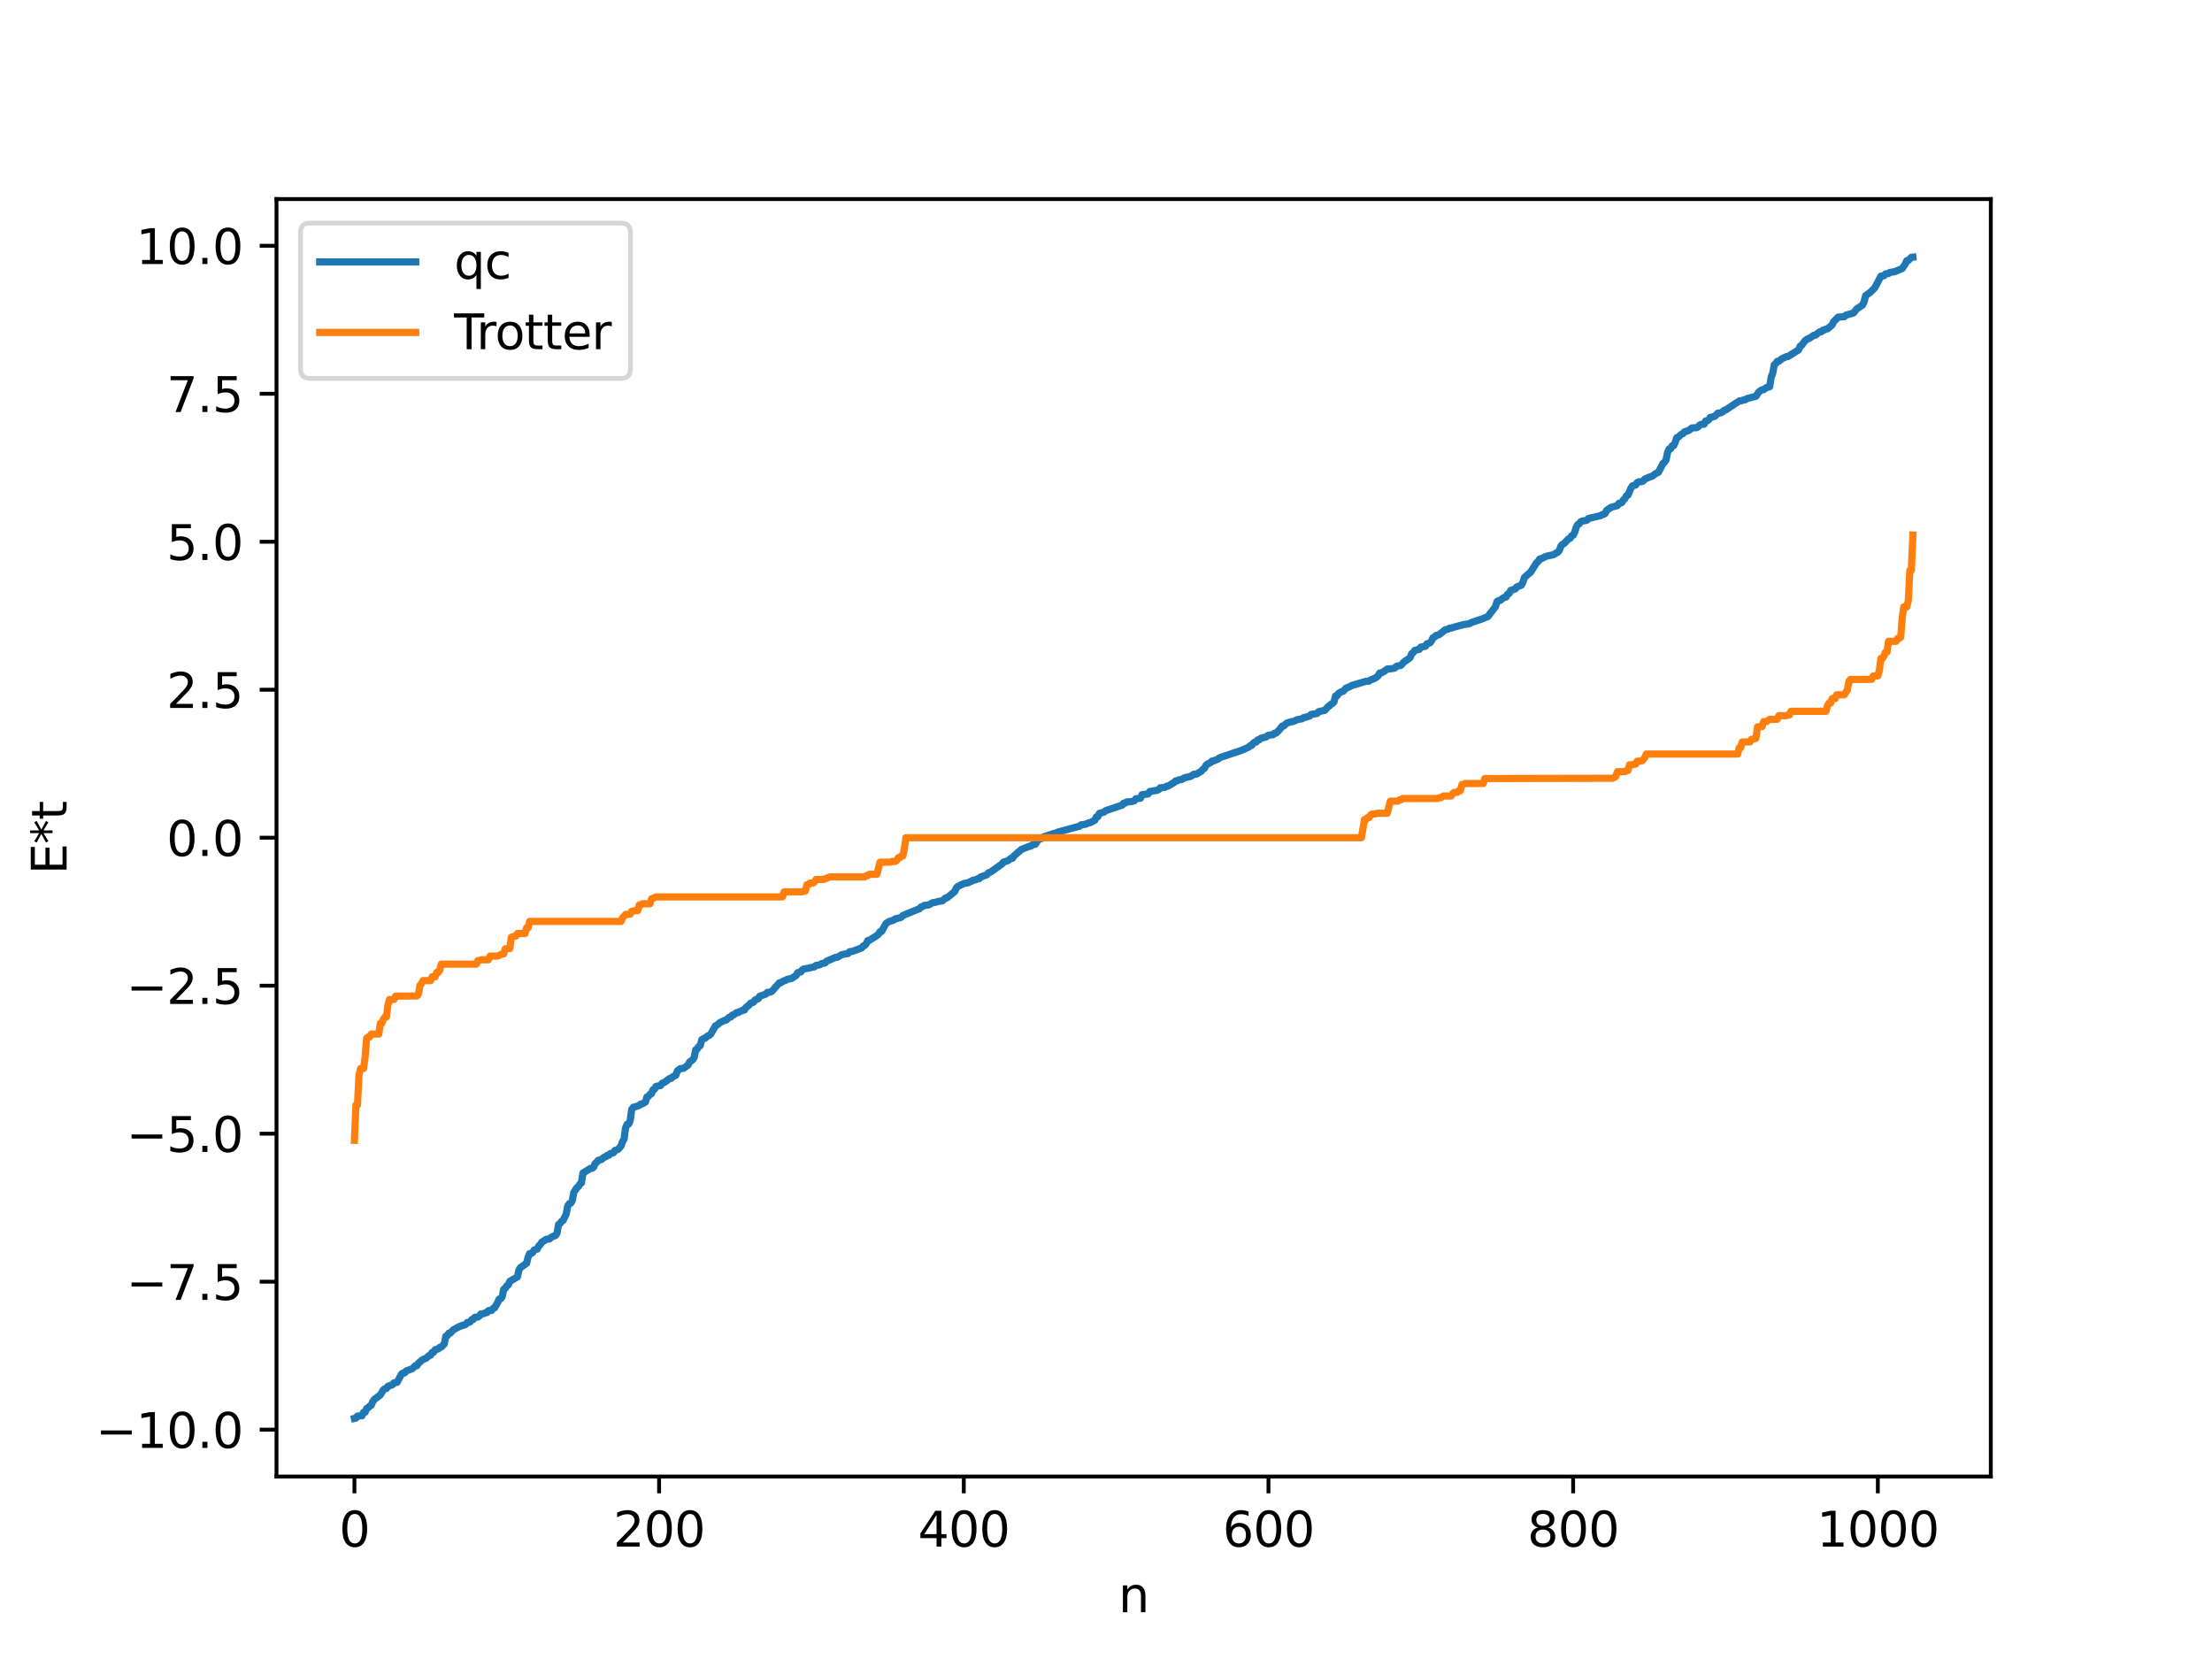 <?xml version="1.0" encoding="utf-8" standalone="no"?>
<!DOCTYPE svg PUBLIC "-//W3C//DTD SVG 1.1//EN"
  "http://www.w3.org/Graphics/SVG/1.1/DTD/svg11.dtd">
<svg xmlns:xlink="http://www.w3.org/1999/xlink" width="460.8pt" height="345.6pt" viewBox="0 0 460.8 345.6" xmlns="http://www.w3.org/2000/svg" version="1.1">
 <defs>
  <style type="text/css">*{stroke-linejoin: round; stroke-linecap: butt}</style>
 </defs>
 <g id="figure_1">
  <g id="patch_1">
   <path d="M 0 345.6 
L 460.8 345.6 
L 460.8 0 
L 0 0 
z
" style="fill: #ffffff"/>
  </g>
  <g id="axes_1">
   <g id="patch_2">
    <path d="M 57.6 307.584 
L 414.72 307.584 
L 414.72 41.472 
L 57.6 41.472 
z
" style="fill: #ffffff"/>
   </g>
   <g id="matplotlib.axis_1">
    <g id="xtick_1">
     <g id="line2d_1">
      <defs>
       <path id="m08d39f8865" d="M 0 0 
L 0 3.5 
" style="stroke: #000000; stroke-width: 0.8"/>
      </defs>
      <g>
       <use xlink:href="#m08d39f8865" x="73.833" y="307.584" style="stroke: #000000; stroke-width: 0.8"/>
      </g>
     </g>
     <g id="text_1">
      <!-- 0 -->
      <g transform="translate(70.651 322.182) scale(0.1 -0.1)">
       <defs>
        <path id="DejaVuSans-30" d="M 2034 4250 
Q 1547 4250 1301 3770 
Q 1056 3291 1056 2328 
Q 1056 1369 1301 889 
Q 1547 409 2034 409 
Q 2525 409 2770 889 
Q 3016 1369 3016 2328 
Q 3016 3291 2770 3770 
Q 2525 4250 2034 4250 
z
M 2034 4750 
Q 2819 4750 3233 4129 
Q 3647 3509 3647 2328 
Q 3647 1150 3233 529 
Q 2819 -91 2034 -91 
Q 1250 -91 836 529 
Q 422 1150 422 2328 
Q 422 3509 836 4129 
Q 1250 4750 2034 4750 
z
" transform="scale(0.016)"/>
       </defs>
       <use xlink:href="#DejaVuSans-30"/>
      </g>
     </g>
    </g>
    <g id="xtick_2">
     <g id="line2d_2">
      <g>
       <use xlink:href="#m08d39f8865" x="137.304" y="307.584" style="stroke: #000000; stroke-width: 0.8"/>
      </g>
     </g>
     <g id="text_2">
      <!-- 200 -->
      <g transform="translate(127.76 322.182) scale(0.1 -0.1)">
       <defs>
        <path id="DejaVuSans-32" d="M 1228 531 
L 3431 531 
L 3431 0 
L 469 0 
L 469 531 
Q 828 903 1448 1529 
Q 2069 2156 2228 2338 
Q 2531 2678 2651 2914 
Q 2772 3150 2772 3378 
Q 2772 3750 2511 3984 
Q 2250 4219 1831 4219 
Q 1534 4219 1204 4116 
Q 875 4013 500 3803 
L 500 4441 
Q 881 4594 1212 4672 
Q 1544 4750 1819 4750 
Q 2544 4750 2975 4387 
Q 3406 4025 3406 3419 
Q 3406 3131 3298 2873 
Q 3191 2616 2906 2266 
Q 2828 2175 2409 1742 
Q 1991 1309 1228 531 
z
" transform="scale(0.016)"/>
       </defs>
       <use xlink:href="#DejaVuSans-32"/>
       <use xlink:href="#DejaVuSans-30" x="63.623"/>
       <use xlink:href="#DejaVuSans-30" x="127.246"/>
      </g>
     </g>
    </g>
    <g id="xtick_3">
     <g id="line2d_3">
      <g>
       <use xlink:href="#m08d39f8865" x="200.775" y="307.584" style="stroke: #000000; stroke-width: 0.8"/>
      </g>
     </g>
     <g id="text_3">
      <!-- 400 -->
      <g transform="translate(191.231 322.182) scale(0.1 -0.1)">
       <defs>
        <path id="DejaVuSans-34" d="M 2419 4116 
L 825 1625 
L 2419 1625 
L 2419 4116 
z
M 2253 4666 
L 3047 4666 
L 3047 1625 
L 3713 1625 
L 3713 1100 
L 3047 1100 
L 3047 0 
L 2419 0 
L 2419 1100 
L 313 1100 
L 313 1709 
L 2253 4666 
z
" transform="scale(0.016)"/>
       </defs>
       <use xlink:href="#DejaVuSans-34"/>
       <use xlink:href="#DejaVuSans-30" x="63.623"/>
       <use xlink:href="#DejaVuSans-30" x="127.246"/>
      </g>
     </g>
    </g>
    <g id="xtick_4">
     <g id="line2d_4">
      <g>
       <use xlink:href="#m08d39f8865" x="264.246" y="307.584" style="stroke: #000000; stroke-width: 0.8"/>
      </g>
     </g>
     <g id="text_4">
      <!-- 600 -->
      <g transform="translate(254.702 322.182) scale(0.1 -0.1)">
       <defs>
        <path id="DejaVuSans-36" d="M 2113 2584 
Q 1688 2584 1439 2293 
Q 1191 2003 1191 1497 
Q 1191 994 1439 701 
Q 1688 409 2113 409 
Q 2538 409 2786 701 
Q 3034 994 3034 1497 
Q 3034 2003 2786 2293 
Q 2538 2584 2113 2584 
z
M 3366 4563 
L 3366 3988 
Q 3128 4100 2886 4159 
Q 2644 4219 2406 4219 
Q 1781 4219 1451 3797 
Q 1122 3375 1075 2522 
Q 1259 2794 1537 2939 
Q 1816 3084 2150 3084 
Q 2853 3084 3261 2657 
Q 3669 2231 3669 1497 
Q 3669 778 3244 343 
Q 2819 -91 2113 -91 
Q 1303 -91 875 529 
Q 447 1150 447 2328 
Q 447 3434 972 4092 
Q 1497 4750 2381 4750 
Q 2619 4750 2861 4703 
Q 3103 4656 3366 4563 
z
" transform="scale(0.016)"/>
       </defs>
       <use xlink:href="#DejaVuSans-36"/>
       <use xlink:href="#DejaVuSans-30" x="63.623"/>
       <use xlink:href="#DejaVuSans-30" x="127.246"/>
      </g>
     </g>
    </g>
    <g id="xtick_5">
     <g id="line2d_5">
      <g>
       <use xlink:href="#m08d39f8865" x="327.717" y="307.584" style="stroke: #000000; stroke-width: 0.8"/>
      </g>
     </g>
     <g id="text_5">
      <!-- 800 -->
      <g transform="translate(318.173 322.182) scale(0.1 -0.1)">
       <defs>
        <path id="DejaVuSans-38" d="M 2034 2216 
Q 1584 2216 1326 1975 
Q 1069 1734 1069 1313 
Q 1069 891 1326 650 
Q 1584 409 2034 409 
Q 2484 409 2743 651 
Q 3003 894 3003 1313 
Q 3003 1734 2745 1975 
Q 2488 2216 2034 2216 
z
M 1403 2484 
Q 997 2584 770 2862 
Q 544 3141 544 3541 
Q 544 4100 942 4425 
Q 1341 4750 2034 4750 
Q 2731 4750 3128 4425 
Q 3525 4100 3525 3541 
Q 3525 3141 3298 2862 
Q 3072 2584 2669 2484 
Q 3125 2378 3379 2068 
Q 3634 1759 3634 1313 
Q 3634 634 3220 271 
Q 2806 -91 2034 -91 
Q 1263 -91 848 271 
Q 434 634 434 1313 
Q 434 1759 690 2068 
Q 947 2378 1403 2484 
z
M 1172 3481 
Q 1172 3119 1398 2916 
Q 1625 2713 2034 2713 
Q 2441 2713 2670 2916 
Q 2900 3119 2900 3481 
Q 2900 3844 2670 4047 
Q 2441 4250 2034 4250 
Q 1625 4250 1398 4047 
Q 1172 3844 1172 3481 
z
" transform="scale(0.016)"/>
       </defs>
       <use xlink:href="#DejaVuSans-38"/>
       <use xlink:href="#DejaVuSans-30" x="63.623"/>
       <use xlink:href="#DejaVuSans-30" x="127.246"/>
      </g>
     </g>
    </g>
    <g id="xtick_6">
     <g id="line2d_6">
      <g>
       <use xlink:href="#m08d39f8865" x="391.188" y="307.584" style="stroke: #000000; stroke-width: 0.8"/>
      </g>
     </g>
     <g id="text_6">
      <!-- 1000 -->
      <g transform="translate(378.463 322.182) scale(0.1 -0.1)">
       <defs>
        <path id="DejaVuSans-31" d="M 794 531 
L 1825 531 
L 1825 4091 
L 703 3866 
L 703 4441 
L 1819 4666 
L 2450 4666 
L 2450 531 
L 3481 531 
L 3481 0 
L 794 0 
L 794 531 
z
" transform="scale(0.016)"/>
       </defs>
       <use xlink:href="#DejaVuSans-31"/>
       <use xlink:href="#DejaVuSans-30" x="63.623"/>
       <use xlink:href="#DejaVuSans-30" x="127.246"/>
       <use xlink:href="#DejaVuSans-30" x="190.869"/>
      </g>
     </g>
    </g>
    <g id="text_7">
     <!-- n -->
     <g transform="translate(232.991 335.861) scale(0.1 -0.1)">
      <defs>
       <path id="DejaVuSans-6e" d="M 3513 2113 
L 3513 0 
L 2938 0 
L 2938 2094 
Q 2938 2591 2744 2837 
Q 2550 3084 2163 3084 
Q 1697 3084 1428 2787 
Q 1159 2491 1159 1978 
L 1159 0 
L 581 0 
L 581 3500 
L 1159 3500 
L 1159 2956 
Q 1366 3272 1645 3428 
Q 1925 3584 2291 3584 
Q 2894 3584 3203 3211 
Q 3513 2838 3513 2113 
z
" transform="scale(0.016)"/>
      </defs>
      <use xlink:href="#DejaVuSans-6e"/>
     </g>
    </g>
   </g>
   <g id="matplotlib.axis_2">
    <g id="ytick_1">
     <g id="line2d_7">
      <defs>
       <path id="m4e8f09fa91" d="M 0 0 
L -3.5 0 
" style="stroke: #000000; stroke-width: 0.8"/>
      </defs>
      <g>
       <use xlink:href="#m4e8f09fa91" x="57.6" y="297.824" style="stroke: #000000; stroke-width: 0.8"/>
      </g>
     </g>
     <g id="text_8">
      <!-- −10.0 -->
      <g transform="translate(19.955 301.623) scale(0.1 -0.1)">
       <defs>
        <path id="DejaVuSans-2212" d="M 678 2272 
L 4684 2272 
L 4684 1741 
L 678 1741 
L 678 2272 
z
" transform="scale(0.016)"/>
        <path id="DejaVuSans-2e" d="M 684 794 
L 1344 794 
L 1344 0 
L 684 0 
L 684 794 
z
" transform="scale(0.016)"/>
       </defs>
       <use xlink:href="#DejaVuSans-2212"/>
       <use xlink:href="#DejaVuSans-31" x="83.789"/>
       <use xlink:href="#DejaVuSans-30" x="147.412"/>
       <use xlink:href="#DejaVuSans-2e" x="211.035"/>
       <use xlink:href="#DejaVuSans-30" x="242.822"/>
      </g>
     </g>
    </g>
    <g id="ytick_2">
     <g id="line2d_8">
      <g>
       <use xlink:href="#m4e8f09fa91" x="57.6" y="266.996" style="stroke: #000000; stroke-width: 0.8"/>
      </g>
     </g>
     <g id="text_9">
      <!-- −7.5 -->
      <g transform="translate(26.317 270.795) scale(0.1 -0.1)">
       <defs>
        <path id="DejaVuSans-37" d="M 525 4666 
L 3525 4666 
L 3525 4397 
L 1831 0 
L 1172 0 
L 2766 4134 
L 525 4134 
L 525 4666 
z
" transform="scale(0.016)"/>
        <path id="DejaVuSans-35" d="M 691 4666 
L 3169 4666 
L 3169 4134 
L 1269 4134 
L 1269 2991 
Q 1406 3038 1543 3061 
Q 1681 3084 1819 3084 
Q 2600 3084 3056 2656 
Q 3513 2228 3513 1497 
Q 3513 744 3044 326 
Q 2575 -91 1722 -91 
Q 1428 -91 1123 -41 
Q 819 9 494 109 
L 494 744 
Q 775 591 1075 516 
Q 1375 441 1709 441 
Q 2250 441 2565 725 
Q 2881 1009 2881 1497 
Q 2881 1984 2565 2268 
Q 2250 2553 1709 2553 
Q 1456 2553 1204 2497 
Q 953 2441 691 2322 
L 691 4666 
z
" transform="scale(0.016)"/>
       </defs>
       <use xlink:href="#DejaVuSans-2212"/>
       <use xlink:href="#DejaVuSans-37" x="83.789"/>
       <use xlink:href="#DejaVuSans-2e" x="147.412"/>
       <use xlink:href="#DejaVuSans-35" x="179.199"/>
      </g>
     </g>
    </g>
    <g id="ytick_3">
     <g id="line2d_9">
      <g>
       <use xlink:href="#m4e8f09fa91" x="57.6" y="236.168" style="stroke: #000000; stroke-width: 0.8"/>
      </g>
     </g>
     <g id="text_10">
      <!-- −5.0 -->
      <g transform="translate(26.317 239.967) scale(0.1 -0.1)">
       <use xlink:href="#DejaVuSans-2212"/>
       <use xlink:href="#DejaVuSans-35" x="83.789"/>
       <use xlink:href="#DejaVuSans-2e" x="147.412"/>
       <use xlink:href="#DejaVuSans-30" x="179.199"/>
      </g>
     </g>
    </g>
    <g id="ytick_4">
     <g id="line2d_10">
      <g>
       <use xlink:href="#m4e8f09fa91" x="57.6" y="205.34" style="stroke: #000000; stroke-width: 0.8"/>
      </g>
     </g>
     <g id="text_11">
      <!-- −2.5 -->
      <g transform="translate(26.317 209.139) scale(0.1 -0.1)">
       <use xlink:href="#DejaVuSans-2212"/>
       <use xlink:href="#DejaVuSans-32" x="83.789"/>
       <use xlink:href="#DejaVuSans-2e" x="147.412"/>
       <use xlink:href="#DejaVuSans-35" x="179.199"/>
      </g>
     </g>
    </g>
    <g id="ytick_5">
     <g id="line2d_11">
      <g>
       <use xlink:href="#m4e8f09fa91" x="57.6" y="174.512" style="stroke: #000000; stroke-width: 0.8"/>
      </g>
     </g>
     <g id="text_12">
      <!-- 0.0 -->
      <g transform="translate(34.697 178.311) scale(0.1 -0.1)">
       <use xlink:href="#DejaVuSans-30"/>
       <use xlink:href="#DejaVuSans-2e" x="63.623"/>
       <use xlink:href="#DejaVuSans-30" x="95.41"/>
      </g>
     </g>
    </g>
    <g id="ytick_6">
     <g id="line2d_12">
      <g>
       <use xlink:href="#m4e8f09fa91" x="57.6" y="143.684" style="stroke: #000000; stroke-width: 0.8"/>
      </g>
     </g>
     <g id="text_13">
      <!-- 2.5 -->
      <g transform="translate(34.697 147.483) scale(0.1 -0.1)">
       <use xlink:href="#DejaVuSans-32"/>
       <use xlink:href="#DejaVuSans-2e" x="63.623"/>
       <use xlink:href="#DejaVuSans-35" x="95.41"/>
      </g>
     </g>
    </g>
    <g id="ytick_7">
     <g id="line2d_13">
      <g>
       <use xlink:href="#m4e8f09fa91" x="57.6" y="112.856" style="stroke: #000000; stroke-width: 0.8"/>
      </g>
     </g>
     <g id="text_14">
      <!-- 5.0 -->
      <g transform="translate(34.697 116.655) scale(0.1 -0.1)">
       <use xlink:href="#DejaVuSans-35"/>
       <use xlink:href="#DejaVuSans-2e" x="63.623"/>
       <use xlink:href="#DejaVuSans-30" x="95.41"/>
      </g>
     </g>
    </g>
    <g id="ytick_8">
     <g id="line2d_14">
      <g>
       <use xlink:href="#m4e8f09fa91" x="57.6" y="82.028" style="stroke: #000000; stroke-width: 0.8"/>
      </g>
     </g>
     <g id="text_15">
      <!-- 7.5 -->
      <g transform="translate(34.697 85.827) scale(0.1 -0.1)">
       <use xlink:href="#DejaVuSans-37"/>
       <use xlink:href="#DejaVuSans-2e" x="63.623"/>
       <use xlink:href="#DejaVuSans-35" x="95.41"/>
      </g>
     </g>
    </g>
    <g id="ytick_9">
     <g id="line2d_15">
      <g>
       <use xlink:href="#m4e8f09fa91" x="57.6" y="51.2" style="stroke: #000000; stroke-width: 0.8"/>
      </g>
     </g>
     <g id="text_16">
      <!-- 10.0 -->
      <g transform="translate(28.334 54.999) scale(0.1 -0.1)">
       <use xlink:href="#DejaVuSans-31"/>
       <use xlink:href="#DejaVuSans-30" x="63.623"/>
       <use xlink:href="#DejaVuSans-2e" x="127.246"/>
       <use xlink:href="#DejaVuSans-30" x="159.033"/>
      </g>
     </g>
    </g>
    <g id="text_17">
     <!-- E*t -->
     <g transform="translate(13.875 182.148) rotate(-90) scale(0.1 -0.1)">
      <defs>
       <path id="DejaVuSans-45" d="M 628 4666 
L 3578 4666 
L 3578 4134 
L 1259 4134 
L 1259 2753 
L 3481 2753 
L 3481 2222 
L 1259 2222 
L 1259 531 
L 3634 531 
L 3634 0 
L 628 0 
L 628 4666 
z
" transform="scale(0.016)"/>
       <path id="DejaVuSans-2a" d="M 3009 3897 
L 1888 3291 
L 3009 2681 
L 2828 2375 
L 1778 3009 
L 1778 1831 
L 1422 1831 
L 1422 3009 
L 372 2375 
L 191 2681 
L 1313 3291 
L 191 3897 
L 372 4206 
L 1422 3572 
L 1422 4750 
L 1778 4750 
L 1778 3572 
L 2828 4206 
L 3009 3897 
z
" transform="scale(0.016)"/>
       <path id="DejaVuSans-74" d="M 1172 4494 
L 1172 3500 
L 2356 3500 
L 2356 3053 
L 1172 3053 
L 1172 1153 
Q 1172 725 1289 603 
Q 1406 481 1766 481 
L 2356 481 
L 2356 0 
L 1766 0 
Q 1100 0 847 248 
Q 594 497 594 1153 
L 594 3053 
L 172 3053 
L 172 3500 
L 594 3500 
L 594 4494 
L 1172 4494 
z
" transform="scale(0.016)"/>
      </defs>
      <use xlink:href="#DejaVuSans-45"/>
      <use xlink:href="#DejaVuSans-2a" x="63.184"/>
      <use xlink:href="#DejaVuSans-74" x="113.184"/>
     </g>
    </g>
   </g>
   <g id="line2d_16">
    <path d="M 73.833 295.488 
L 74.15 295.41 
L 74.467 294.985 
L 75.42 294.92 
L 75.737 294.211 
L 76.054 294.208 
L 76.372 293.421 
L 76.689 293.275 
L 77.006 292.921 
L 77.324 292.773 
L 77.641 292.004 
L 77.958 291.547 
L 79.228 290.589 
L 79.862 289.522 
L 80.18 289.295 
L 80.497 289.263 
L 80.815 288.787 
L 81.767 288.468 
L 82.084 288.072 
L 82.719 287.964 
L 83.671 286.211 
L 83.988 286.02 
L 84.305 286.002 
L 84.623 285.589 
L 85.892 285.13 
L 86.527 284.5 
L 86.844 284.499 
L 87.162 283.986 
L 88.114 283.191 
L 88.748 282.966 
L 89.383 282.381 
L 89.7 282.318 
L 90.018 281.742 
L 90.335 281.688 
L 90.653 281.177 
L 91.287 281.003 
L 91.605 280.691 
L 91.922 280.603 
L 92.557 279.967 
L 92.874 278.353 
L 93.191 278.252 
L 93.509 277.714 
L 93.826 277.676 
L 94.461 277.02 
L 95.73 276.312 
L 96.048 276.255 
L 96.365 276.058 
L 96.682 276.056 
L 97 275.91 
L 97.317 275.505 
L 97.634 275.491 
L 97.952 275.362 
L 98.269 274.896 
L 98.586 274.857 
L 98.904 274.423 
L 99.539 274.377 
L 99.856 274.154 
L 100.173 273.725 
L 100.808 273.641 
L 101.125 273.459 
L 101.443 273.435 
L 101.76 273.028 
L 102.395 272.986 
L 102.712 272.572 
L 103.029 272.445 
L 103.664 271.343 
L 103.981 270.624 
L 104.299 270.561 
L 104.616 270.108 
L 104.934 268.576 
L 105.251 268.379 
L 105.568 267.864 
L 105.886 267.667 
L 106.203 266.931 
L 107.79 265.992 
L 108.107 264.559 
L 108.424 264.056 
L 109.694 263.174 
L 110.011 261.897 
L 110.329 261.149 
L 110.646 261.132 
L 110.963 260.92 
L 111.281 260.385 
L 111.915 260.209 
L 112.233 259.563 
L 112.55 259.276 
L 112.867 258.773 
L 113.502 258.376 
L 113.82 258.154 
L 114.454 258.1 
L 114.772 257.781 
L 115.724 257.353 
L 116.041 256.897 
L 116.358 255.081 
L 116.676 254.859 
L 116.993 254.443 
L 117.31 254.221 
L 117.945 252.953 
L 118.262 251.22 
L 118.58 250.777 
L 118.897 250.644 
L 119.215 250.142 
L 119.532 248.408 
L 120.167 247.426 
L 120.484 247.204 
L 120.801 246.66 
L 121.119 246.438 
L 121.436 244.373 
L 123.023 243.383 
L 123.34 243.374 
L 123.658 243.152 
L 123.975 242.385 
L 124.292 242.137 
L 124.61 241.717 
L 125.244 241.569 
L 125.879 241.053 
L 126.196 240.975 
L 126.514 240.667 
L 126.831 240.657 
L 127.148 240.308 
L 127.783 240.156 
L 128.1 239.669 
L 128.735 239.453 
L 129.37 238.741 
L 129.687 237.811 
L 130.005 237.309 
L 130.322 234.928 
L 130.639 234.217 
L 130.957 234.163 
L 131.274 233.452 
L 131.591 231.136 
L 131.909 230.681 
L 132.543 230.504 
L 133.178 230.281 
L 133.496 229.984 
L 133.813 229.952 
L 134.448 229.566 
L 134.765 228.524 
L 135.082 228.393 
L 135.4 227.964 
L 135.717 227.826 
L 136.034 227.026 
L 136.352 226.892 
L 136.669 226.314 
L 137.621 226.13 
L 137.939 225.657 
L 138.573 225.385 
L 139.208 224.883 
L 139.525 224.661 
L 139.843 224.637 
L 140.16 224.303 
L 140.795 223.98 
L 141.112 223.064 
L 141.747 222.609 
L 142.381 222.558 
L 143.334 221.878 
L 143.651 221.241 
L 144.286 220.786 
L 144.603 220.329 
L 144.92 218.697 
L 145.238 218.535 
L 145.555 218.02 
L 145.872 217.82 
L 146.19 216.601 
L 146.507 216.376 
L 146.824 216.322 
L 147.459 215.78 
L 147.777 215.679 
L 148.094 215.371 
L 149.046 213.701 
L 149.363 213.542 
L 149.998 213.004 
L 150.95 212.561 
L 151.267 212.499 
L 151.902 211.915 
L 152.22 211.861 
L 152.537 211.472 
L 152.854 211.395 
L 153.489 210.927 
L 153.806 210.922 
L 154.124 210.698 
L 154.441 210.636 
L 154.758 210.414 
L 155.076 210.409 
L 155.393 209.865 
L 156.028 209.405 
L 156.345 208.99 
L 156.98 208.768 
L 157.297 208.307 
L 157.932 208.067 
L 158.249 207.549 
L 159.519 207.093 
L 159.836 206.749 
L 160.471 206.669 
L 160.788 206.52 
L 161.423 205.802 
L 162.375 204.729 
L 162.692 204.698 
L 163.327 204.309 
L 163.644 204.247 
L 163.962 204.018 
L 164.914 203.821 
L 165.866 203.192 
L 166.183 202.615 
L 166.818 202.481 
L 167.135 202.042 
L 167.453 201.861 
L 168.087 201.756 
L 169.357 201.471 
L 169.674 201.414 
L 169.991 201.111 
L 170.626 201.026 
L 171.261 200.707 
L 171.896 200.6 
L 172.213 200.224 
L 174.117 199.422 
L 174.434 199.406 
L 175.386 198.863 
L 176.656 198.625 
L 176.973 198.27 
L 177.608 198.181 
L 179.512 197.461 
L 179.829 197.067 
L 180.147 196.951 
L 180.464 196.559 
L 180.781 195.933 
L 181.099 195.884 
L 182.686 194.879 
L 183.003 194.609 
L 183.32 194.09 
L 183.638 194.049 
L 184.59 192.362 
L 185.224 191.969 
L 186.177 191.673 
L 186.494 191.416 
L 187.446 191.197 
L 187.763 191.062 
L 188.081 190.725 
L 189.033 190.317 
L 191.572 189.291 
L 191.889 188.913 
L 192.206 188.857 
L 192.524 188.615 
L 193.476 188.51 
L 194.11 188.145 
L 194.428 188.002 
L 194.745 188 
L 195.38 187.811 
L 196.332 187.648 
L 196.967 187.066 
L 197.284 187.031 
L 198.871 185.736 
L 199.188 185.032 
L 199.505 184.683 
L 200.775 184.056 
L 201.727 183.885 
L 202.044 183.676 
L 202.362 183.608 
L 202.679 183.367 
L 203.314 183.259 
L 203.631 183.082 
L 203.948 183.068 
L 204.266 182.702 
L 205.535 182.252 
L 205.853 181.858 
L 206.487 181.585 
L 208.709 179.999 
L 209.026 179.597 
L 209.978 179.296 
L 210.613 178.787 
L 210.93 178.781 
L 211.248 178.276 
L 212.834 176.923 
L 214.421 176.296 
L 214.739 176.28 
L 215.056 175.991 
L 215.691 175.865 
L 216.325 174.884 
L 216.96 174.696 
L 217.277 174.376 
L 219.499 173.629 
L 219.816 173.583 
L 220.451 173.317 
L 222.038 172.885 
L 222.672 172.705 
L 224.894 172.108 
L 225.211 171.831 
L 226.163 171.7 
L 226.798 171.412 
L 227.115 171.366 
L 228.067 170.873 
L 228.385 170.171 
L 228.702 170.143 
L 229.02 169.44 
L 229.972 169.181 
L 230.289 168.9 
L 233.78 167.708 
L 234.097 167.295 
L 234.415 167.287 
L 234.732 167.071 
L 235.684 166.993 
L 236.319 166.812 
L 236.636 166.392 
L 237.588 166.287 
L 237.905 165.548 
L 239.175 165.396 
L 239.492 164.901 
L 240.762 164.681 
L 241.079 164.63 
L 241.396 164.448 
L 241.714 164.108 
L 242.666 164.031 
L 242.983 163.804 
L 243.3 163.768 
L 244.253 163.199 
L 244.57 163.024 
L 244.887 162.695 
L 245.205 162.674 
L 245.522 162.47 
L 246.157 162.39 
L 246.791 162.012 
L 247.743 161.802 
L 248.061 161.731 
L 248.696 161.3 
L 249.33 161.23 
L 249.965 160.811 
L 250.282 160.64 
L 250.6 160.23 
L 250.917 160.044 
L 251.234 159.412 
L 251.552 159.163 
L 252.186 158.857 
L 252.504 158.53 
L 252.821 158.518 
L 253.773 158.111 
L 254.091 157.83 
L 258.534 156.352 
L 260.12 155.649 
L 260.438 155.335 
L 260.755 155.268 
L 261.072 154.82 
L 261.39 154.602 
L 261.707 154.584 
L 262.024 154.121 
L 262.342 154.105 
L 262.659 153.793 
L 263.294 153.622 
L 263.611 153.582 
L 264.246 153.154 
L 265.198 153.054 
L 265.515 152.731 
L 265.833 152.722 
L 266.467 152.093 
L 267.102 151.25 
L 267.42 151.237 
L 268.054 150.637 
L 269.006 150.346 
L 269.324 150.328 
L 270.276 149.906 
L 271.228 149.737 
L 271.545 149.499 
L 272.18 149.357 
L 272.815 149.165 
L 273.132 148.824 
L 273.767 148.738 
L 274.401 148.608 
L 274.719 148.244 
L 275.988 147.968 
L 276.623 147.246 
L 276.94 147.049 
L 277.258 146.715 
L 277.575 146.555 
L 277.892 146.214 
L 278.21 144.979 
L 278.527 144.959 
L 278.844 144.456 
L 279.479 144.088 
L 279.796 144.014 
L 280.431 143.311 
L 280.748 143.249 
L 281.7 142.766 
L 283.605 142.211 
L 284.557 141.927 
L 285.191 141.888 
L 285.509 141.654 
L 286.461 141.284 
L 287.096 140.785 
L 287.413 140.202 
L 287.73 140.193 
L 288.365 139.841 
L 289 139.363 
L 289.952 139.294 
L 290.586 139.152 
L 290.904 138.802 
L 291.856 138.598 
L 292.491 137.87 
L 293.443 137.238 
L 293.76 136.978 
L 294.077 136.172 
L 294.395 135.952 
L 294.712 135.489 
L 295.664 135.269 
L 295.981 134.801 
L 296.934 134.624 
L 297.251 134.128 
L 297.886 133.922 
L 298.203 133.522 
L 298.52 132.852 
L 298.838 132.721 
L 299.155 132.384 
L 299.79 132.217 
L 301.059 131.199 
L 301.694 131.059 
L 302.011 130.843 
L 302.329 130.837 
L 302.963 130.633 
L 304.867 130.114 
L 306.137 129.936 
L 306.454 129.698 
L 308.676 128.959 
L 309.945 128.451 
L 311.532 126.384 
L 311.849 125.321 
L 312.167 125.128 
L 312.484 125.099 
L 313.119 124.591 
L 313.436 124.416 
L 313.753 124.369 
L 314.071 123.751 
L 314.388 123.613 
L 314.705 122.988 
L 315.658 122.685 
L 315.975 122.258 
L 316.61 122.033 
L 316.927 121.892 
L 317.244 121.306 
L 317.562 120.311 
L 318.514 119.449 
L 318.831 119.24 
L 320.1 117.214 
L 320.418 116.992 
L 320.735 116.456 
L 321.053 116.403 
L 322.005 115.919 
L 322.639 115.761 
L 323.591 115.567 
L 324.226 115.183 
L 324.543 115.018 
L 324.861 114.624 
L 325.178 113.738 
L 325.496 113.395 
L 325.813 113.234 
L 326.765 112.25 
L 327.082 112.147 
L 327.4 111.624 
L 327.717 111.507 
L 328.034 110.881 
L 328.352 109.852 
L 328.669 109.272 
L 328.986 109.109 
L 329.304 108.678 
L 329.621 108.532 
L 330.256 108.454 
L 330.573 108.363 
L 330.891 108.018 
L 333.429 107.417 
L 333.747 107.194 
L 334.064 107.154 
L 334.381 106.974 
L 334.699 106.303 
L 335.651 105.674 
L 336.92 105.335 
L 337.238 104.86 
L 337.555 104.827 
L 337.872 104.676 
L 338.19 104.118 
L 338.507 103.853 
L 338.824 103.272 
L 339.142 103.131 
L 339.777 101.648 
L 340.094 101.192 
L 340.729 101.043 
L 341.046 100.536 
L 341.363 100.376 
L 341.998 100.327 
L 342.315 100.196 
L 342.633 99.801 
L 343.585 99.402 
L 344.22 99.18 
L 344.854 98.699 
L 345.489 98.374 
L 346.441 96.53 
L 346.758 96.292 
L 347.076 95.789 
L 347.393 94.215 
L 347.71 93.532 
L 348.028 93.49 
L 348.345 92.866 
L 348.662 92.807 
L 348.98 92.169 
L 349.297 91.186 
L 349.615 91.057 
L 350.249 90.473 
L 350.567 90.359 
L 350.884 89.97 
L 351.836 89.648 
L 352.471 89.139 
L 353.423 89.099 
L 353.74 88.926 
L 354.058 88.564 
L 354.375 88.401 
L 355.01 88.367 
L 355.327 87.684 
L 355.644 87.668 
L 355.962 87.446 
L 356.279 86.953 
L 356.914 86.815 
L 357.231 86.706 
L 357.866 86.075 
L 358.5 85.988 
L 358.818 85.824 
L 359.135 85.506 
L 359.453 85.424 
L 362.309 83.536 
L 362.626 83.509 
L 363.261 83.314 
L 363.578 83.281 
L 363.896 83.042 
L 365.8 82.539 
L 366.434 81.602 
L 367.069 81.202 
L 367.386 81.184 
L 368.021 80.728 
L 368.656 80.564 
L 368.973 78.532 
L 369.291 77.767 
L 369.608 76.009 
L 369.925 75.723 
L 370.243 75.274 
L 370.56 75.259 
L 371.195 74.74 
L 371.829 74.442 
L 372.147 74.284 
L 372.464 74.279 
L 374.686 72.876 
L 375.003 72.122 
L 375.32 71.931 
L 375.955 71.049 
L 376.59 70.574 
L 376.907 70.49 
L 377.859 69.841 
L 378.177 69.82 
L 378.811 69.315 
L 379.129 69.104 
L 379.446 69.089 
L 379.763 68.771 
L 380.081 68.722 
L 380.398 68.544 
L 380.715 68.498 
L 381.35 67.953 
L 381.667 67.654 
L 381.985 67.019 
L 382.937 66.057 
L 384.206 65.975 
L 384.524 65.658 
L 386.11 65.201 
L 386.745 64.416 
L 388.015 63.528 
L 388.332 62.852 
L 388.649 61.583 
L 389.601 60.906 
L 390.553 59.958 
L 391.823 57.532 
L 392.458 57.443 
L 392.775 57.067 
L 393.41 56.974 
L 393.727 56.739 
L 394.679 56.604 
L 396.266 55.939 
L 396.9 55.01 
L 397.218 54.298 
L 397.535 54.265 
L 398.17 53.6 
L 398.487 53.568 
L 398.487 53.568 
" clip-path="url(#p403604d592)" style="fill: none; stroke: #1f77b4; stroke-width: 1.5; stroke-linecap: square"/>
   </g>
   <g id="line2d_17">
    <path d="M 73.833 237.554 
L 74.15 230.198 
L 74.467 230.198 
L 74.785 223.91 
L 75.102 222.604 
L 75.737 222.604 
L 76.054 220.251 
L 76.372 216.279 
L 76.689 216.035 
L 77.006 216.035 
L 77.324 215.421 
L 78.91 215.421 
L 79.228 213.18 
L 79.545 213.18 
L 79.862 212.369 
L 80.18 211.868 
L 80.497 211.868 
L 80.815 209.39 
L 81.132 208.224 
L 82.084 208.204 
L 82.401 207.513 
L 86.844 207.474 
L 87.162 207.096 
L 87.479 205.301 
L 87.796 204.904 
L 88.114 204.282 
L 89.7 204.282 
L 90.018 203.488 
L 90.653 203.488 
L 90.97 202.565 
L 91.287 202.565 
L 91.605 202.085 
L 91.922 200.849 
L 99.221 200.849 
L 99.539 200.112 
L 99.856 200.112 
L 100.173 199.938 
L 101.76 199.938 
L 102.077 199.175 
L 103.664 199.175 
L 104.616 198.705 
L 104.934 198.705 
L 105.251 197.658 
L 106.203 197.605 
L 106.52 195.242 
L 107.155 195.008 
L 107.472 195.008 
L 107.79 194.464 
L 109.377 194.464 
L 109.694 193.27 
L 110.011 193.27 
L 110.329 191.951 
L 129.37 191.951 
L 129.687 191.201 
L 130.322 190.496 
L 131.274 190.451 
L 131.591 189.838 
L 131.909 189.838 
L 132.226 189.698 
L 132.861 189.698 
L 133.178 188.518 
L 133.496 188.518 
L 133.813 188.27 
L 135.4 188.27 
L 135.717 187.264 
L 136.669 186.843 
L 163.01 186.843 
L 163.327 185.798 
L 167.135 185.798 
L 167.453 185.608 
L 167.77 185.608 
L 168.087 184.314 
L 168.405 184.314 
L 168.722 183.969 
L 169.357 183.969 
L 169.674 183.746 
L 169.991 183.213 
L 171.578 183.213 
L 172.848 182.677 
L 180.147 182.677 
L 180.464 182.403 
L 180.781 182.403 
L 181.099 182.133 
L 182.686 182.133 
L 183.32 179.62 
L 185.542 179.597 
L 185.859 179.451 
L 186.494 179.451 
L 186.811 179.231 
L 187.129 178.678 
L 187.446 178.678 
L 187.763 178.304 
L 188.081 178.304 
L 188.398 176.741 
L 188.715 174.512 
L 283.605 174.512 
L 284.239 170.72 
L 284.557 170.72 
L 284.874 170.346 
L 285.191 170.346 
L 285.509 169.793 
L 285.826 169.573 
L 286.461 169.573 
L 286.778 169.427 
L 289 169.404 
L 289.634 166.891 
L 291.221 166.891 
L 291.539 166.622 
L 291.856 166.622 
L 292.173 166.347 
L 299.472 166.347 
L 299.79 166.187 
L 300.107 166.187 
L 300.742 165.811 
L 302.329 165.811 
L 302.646 165.278 
L 302.963 165.055 
L 303.598 165.055 
L 303.915 164.71 
L 304.233 164.71 
L 304.55 163.417 
L 304.867 163.417 
L 305.185 163.226 
L 308.993 163.226 
L 309.31 162.181 
L 335.968 162.124 
L 336.603 161.761 
L 336.92 160.754 
L 338.507 160.754 
L 338.824 160.507 
L 339.142 160.507 
L 339.459 159.326 
L 340.094 159.326 
L 340.411 159.186 
L 340.729 159.186 
L 341.046 158.573 
L 341.998 158.528 
L 342.315 158.255 
L 342.633 157.823 
L 342.95 157.073 
L 361.991 157.073 
L 362.309 155.754 
L 362.626 155.754 
L 362.943 154.56 
L 364.53 154.56 
L 364.848 154.016 
L 365.482 153.922 
L 365.8 153.782 
L 366.117 151.419 
L 367.069 151.367 
L 367.386 150.32 
L 368.021 150.32 
L 368.656 149.85 
L 370.243 149.85 
L 370.56 149.086 
L 372.147 149.086 
L 372.464 148.912 
L 372.781 148.912 
L 373.099 148.175 
L 380.398 148.175 
L 380.715 146.939 
L 381.033 146.459 
L 381.35 146.459 
L 381.667 145.536 
L 382.302 145.536 
L 382.62 144.742 
L 384.206 144.742 
L 384.841 143.723 
L 385.158 141.928 
L 385.476 141.55 
L 389.919 141.511 
L 390.236 140.821 
L 391.188 140.801 
L 391.505 139.634 
L 391.823 137.156 
L 392.14 137.156 
L 392.458 136.655 
L 392.775 135.844 
L 393.092 135.844 
L 393.41 133.603 
L 394.996 133.603 
L 395.314 132.989 
L 395.631 132.989 
L 395.948 132.745 
L 396.266 128.773 
L 396.583 126.421 
L 397.218 126.421 
L 397.535 125.114 
L 397.853 118.826 
L 398.17 118.826 
L 398.487 111.47 
L 398.487 111.47 
" clip-path="url(#p403604d592)" style="fill: none; stroke: #ff7f0e; stroke-width: 1.5; stroke-linecap: square"/>
   </g>
   <g id="patch_3">
    <path d="M 57.6 307.584 
L 57.6 41.472 
" style="fill: none; stroke: #000000; stroke-width: 0.8; stroke-linejoin: miter; stroke-linecap: square"/>
   </g>
   <g id="patch_4">
    <path d="M 414.72 307.584 
L 414.72 41.472 
" style="fill: none; stroke: #000000; stroke-width: 0.8; stroke-linejoin: miter; stroke-linecap: square"/>
   </g>
   <g id="patch_5">
    <path d="M 57.6 307.584 
L 414.72 307.584 
" style="fill: none; stroke: #000000; stroke-width: 0.8; stroke-linejoin: miter; stroke-linecap: square"/>
   </g>
   <g id="patch_6">
    <path d="M 57.6 41.472 
L 414.72 41.472 
" style="fill: none; stroke: #000000; stroke-width: 0.8; stroke-linejoin: miter; stroke-linecap: square"/>
   </g>
   <g id="legend_1">
    <g id="patch_7">
     <path d="M 64.6 78.828 
L 129.342 78.828 
Q 131.342 78.828 131.342 76.828 
L 131.342 48.472 
Q 131.342 46.472 129.342 46.472 
L 64.6 46.472 
Q 62.6 46.472 62.6 48.472 
L 62.6 76.828 
Q 62.6 78.828 64.6 78.828 
z
" style="fill: #ffffff; opacity: 0.8; stroke: #cccccc; stroke-linejoin: miter"/>
    </g>
    <g id="line2d_18">
     <path d="M 66.6 54.57 
L 76.6 54.57 
L 86.6 54.57 
" style="fill: none; stroke: #1f77b4; stroke-width: 1.5; stroke-linecap: square"/>
    </g>
    <g id="text_18">
     <!-- qc -->
     <g transform="translate(94.6 58.07) scale(0.1 -0.1)">
      <defs>
       <path id="DejaVuSans-71" d="M 947 1747 
Q 947 1113 1208 752 
Q 1469 391 1925 391 
Q 2381 391 2643 752 
Q 2906 1113 2906 1747 
Q 2906 2381 2643 2742 
Q 2381 3103 1925 3103 
Q 1469 3103 1208 2742 
Q 947 2381 947 1747 
z
M 2906 525 
Q 2725 213 2448 61 
Q 2172 -91 1784 -91 
Q 1150 -91 751 415 
Q 353 922 353 1747 
Q 353 2572 751 3078 
Q 1150 3584 1784 3584 
Q 2172 3584 2448 3432 
Q 2725 3281 2906 2969 
L 2906 3500 
L 3481 3500 
L 3481 -1331 
L 2906 -1331 
L 2906 525 
z
" transform="scale(0.016)"/>
       <path id="DejaVuSans-63" d="M 3122 3366 
L 3122 2828 
Q 2878 2963 2633 3030 
Q 2388 3097 2138 3097 
Q 1578 3097 1268 2742 
Q 959 2388 959 1747 
Q 959 1106 1268 751 
Q 1578 397 2138 397 
Q 2388 397 2633 464 
Q 2878 531 3122 666 
L 3122 134 
Q 2881 22 2623 -34 
Q 2366 -91 2075 -91 
Q 1284 -91 818 406 
Q 353 903 353 1747 
Q 353 2603 823 3093 
Q 1294 3584 2113 3584 
Q 2378 3584 2631 3529 
Q 2884 3475 3122 3366 
z
" transform="scale(0.016)"/>
      </defs>
      <use xlink:href="#DejaVuSans-71"/>
      <use xlink:href="#DejaVuSans-63" x="63.477"/>
     </g>
    </g>
    <g id="line2d_19">
     <path d="M 66.6 69.249 
L 76.6 69.249 
L 86.6 69.249 
" style="fill: none; stroke: #ff7f0e; stroke-width: 1.5; stroke-linecap: square"/>
    </g>
    <g id="text_19">
     <!-- Trotter -->
     <g transform="translate(94.6 72.749) scale(0.1 -0.1)">
      <defs>
       <path id="DejaVuSans-54" d="M -19 4666 
L 3928 4666 
L 3928 4134 
L 2272 4134 
L 2272 0 
L 1638 0 
L 1638 4134 
L -19 4134 
L -19 4666 
z
" transform="scale(0.016)"/>
       <path id="DejaVuSans-72" d="M 2631 2963 
Q 2534 3019 2420 3045 
Q 2306 3072 2169 3072 
Q 1681 3072 1420 2755 
Q 1159 2438 1159 1844 
L 1159 0 
L 581 0 
L 581 3500 
L 1159 3500 
L 1159 2956 
Q 1341 3275 1631 3429 
Q 1922 3584 2338 3584 
Q 2397 3584 2469 3576 
Q 2541 3569 2628 3553 
L 2631 2963 
z
" transform="scale(0.016)"/>
       <path id="DejaVuSans-6f" d="M 1959 3097 
Q 1497 3097 1228 2736 
Q 959 2375 959 1747 
Q 959 1119 1226 758 
Q 1494 397 1959 397 
Q 2419 397 2687 759 
Q 2956 1122 2956 1747 
Q 2956 2369 2687 2733 
Q 2419 3097 1959 3097 
z
M 1959 3584 
Q 2709 3584 3137 3096 
Q 3566 2609 3566 1747 
Q 3566 888 3137 398 
Q 2709 -91 1959 -91 
Q 1206 -91 779 398 
Q 353 888 353 1747 
Q 353 2609 779 3096 
Q 1206 3584 1959 3584 
z
" transform="scale(0.016)"/>
       <path id="DejaVuSans-65" d="M 3597 1894 
L 3597 1613 
L 953 1613 
Q 991 1019 1311 708 
Q 1631 397 2203 397 
Q 2534 397 2845 478 
Q 3156 559 3463 722 
L 3463 178 
Q 3153 47 2828 -22 
Q 2503 -91 2169 -91 
Q 1331 -91 842 396 
Q 353 884 353 1716 
Q 353 2575 817 3079 
Q 1281 3584 2069 3584 
Q 2775 3584 3186 3129 
Q 3597 2675 3597 1894 
z
M 3022 2063 
Q 3016 2534 2758 2815 
Q 2500 3097 2075 3097 
Q 1594 3097 1305 2825 
Q 1016 2553 972 2059 
L 3022 2063 
z
" transform="scale(0.016)"/>
      </defs>
      <use xlink:href="#DejaVuSans-54"/>
      <use xlink:href="#DejaVuSans-72" x="46.334"/>
      <use xlink:href="#DejaVuSans-6f" x="85.197"/>
      <use xlink:href="#DejaVuSans-74" x="146.379"/>
      <use xlink:href="#DejaVuSans-74" x="185.588"/>
      <use xlink:href="#DejaVuSans-65" x="224.797"/>
      <use xlink:href="#DejaVuSans-72" x="286.32"/>
     </g>
    </g>
   </g>
  </g>
 </g>
 <defs>
  <clipPath id="p403604d592">
   <rect x="57.6" y="41.472" width="357.12" height="266.112"/>
  </clipPath>
 </defs>
</svg>

